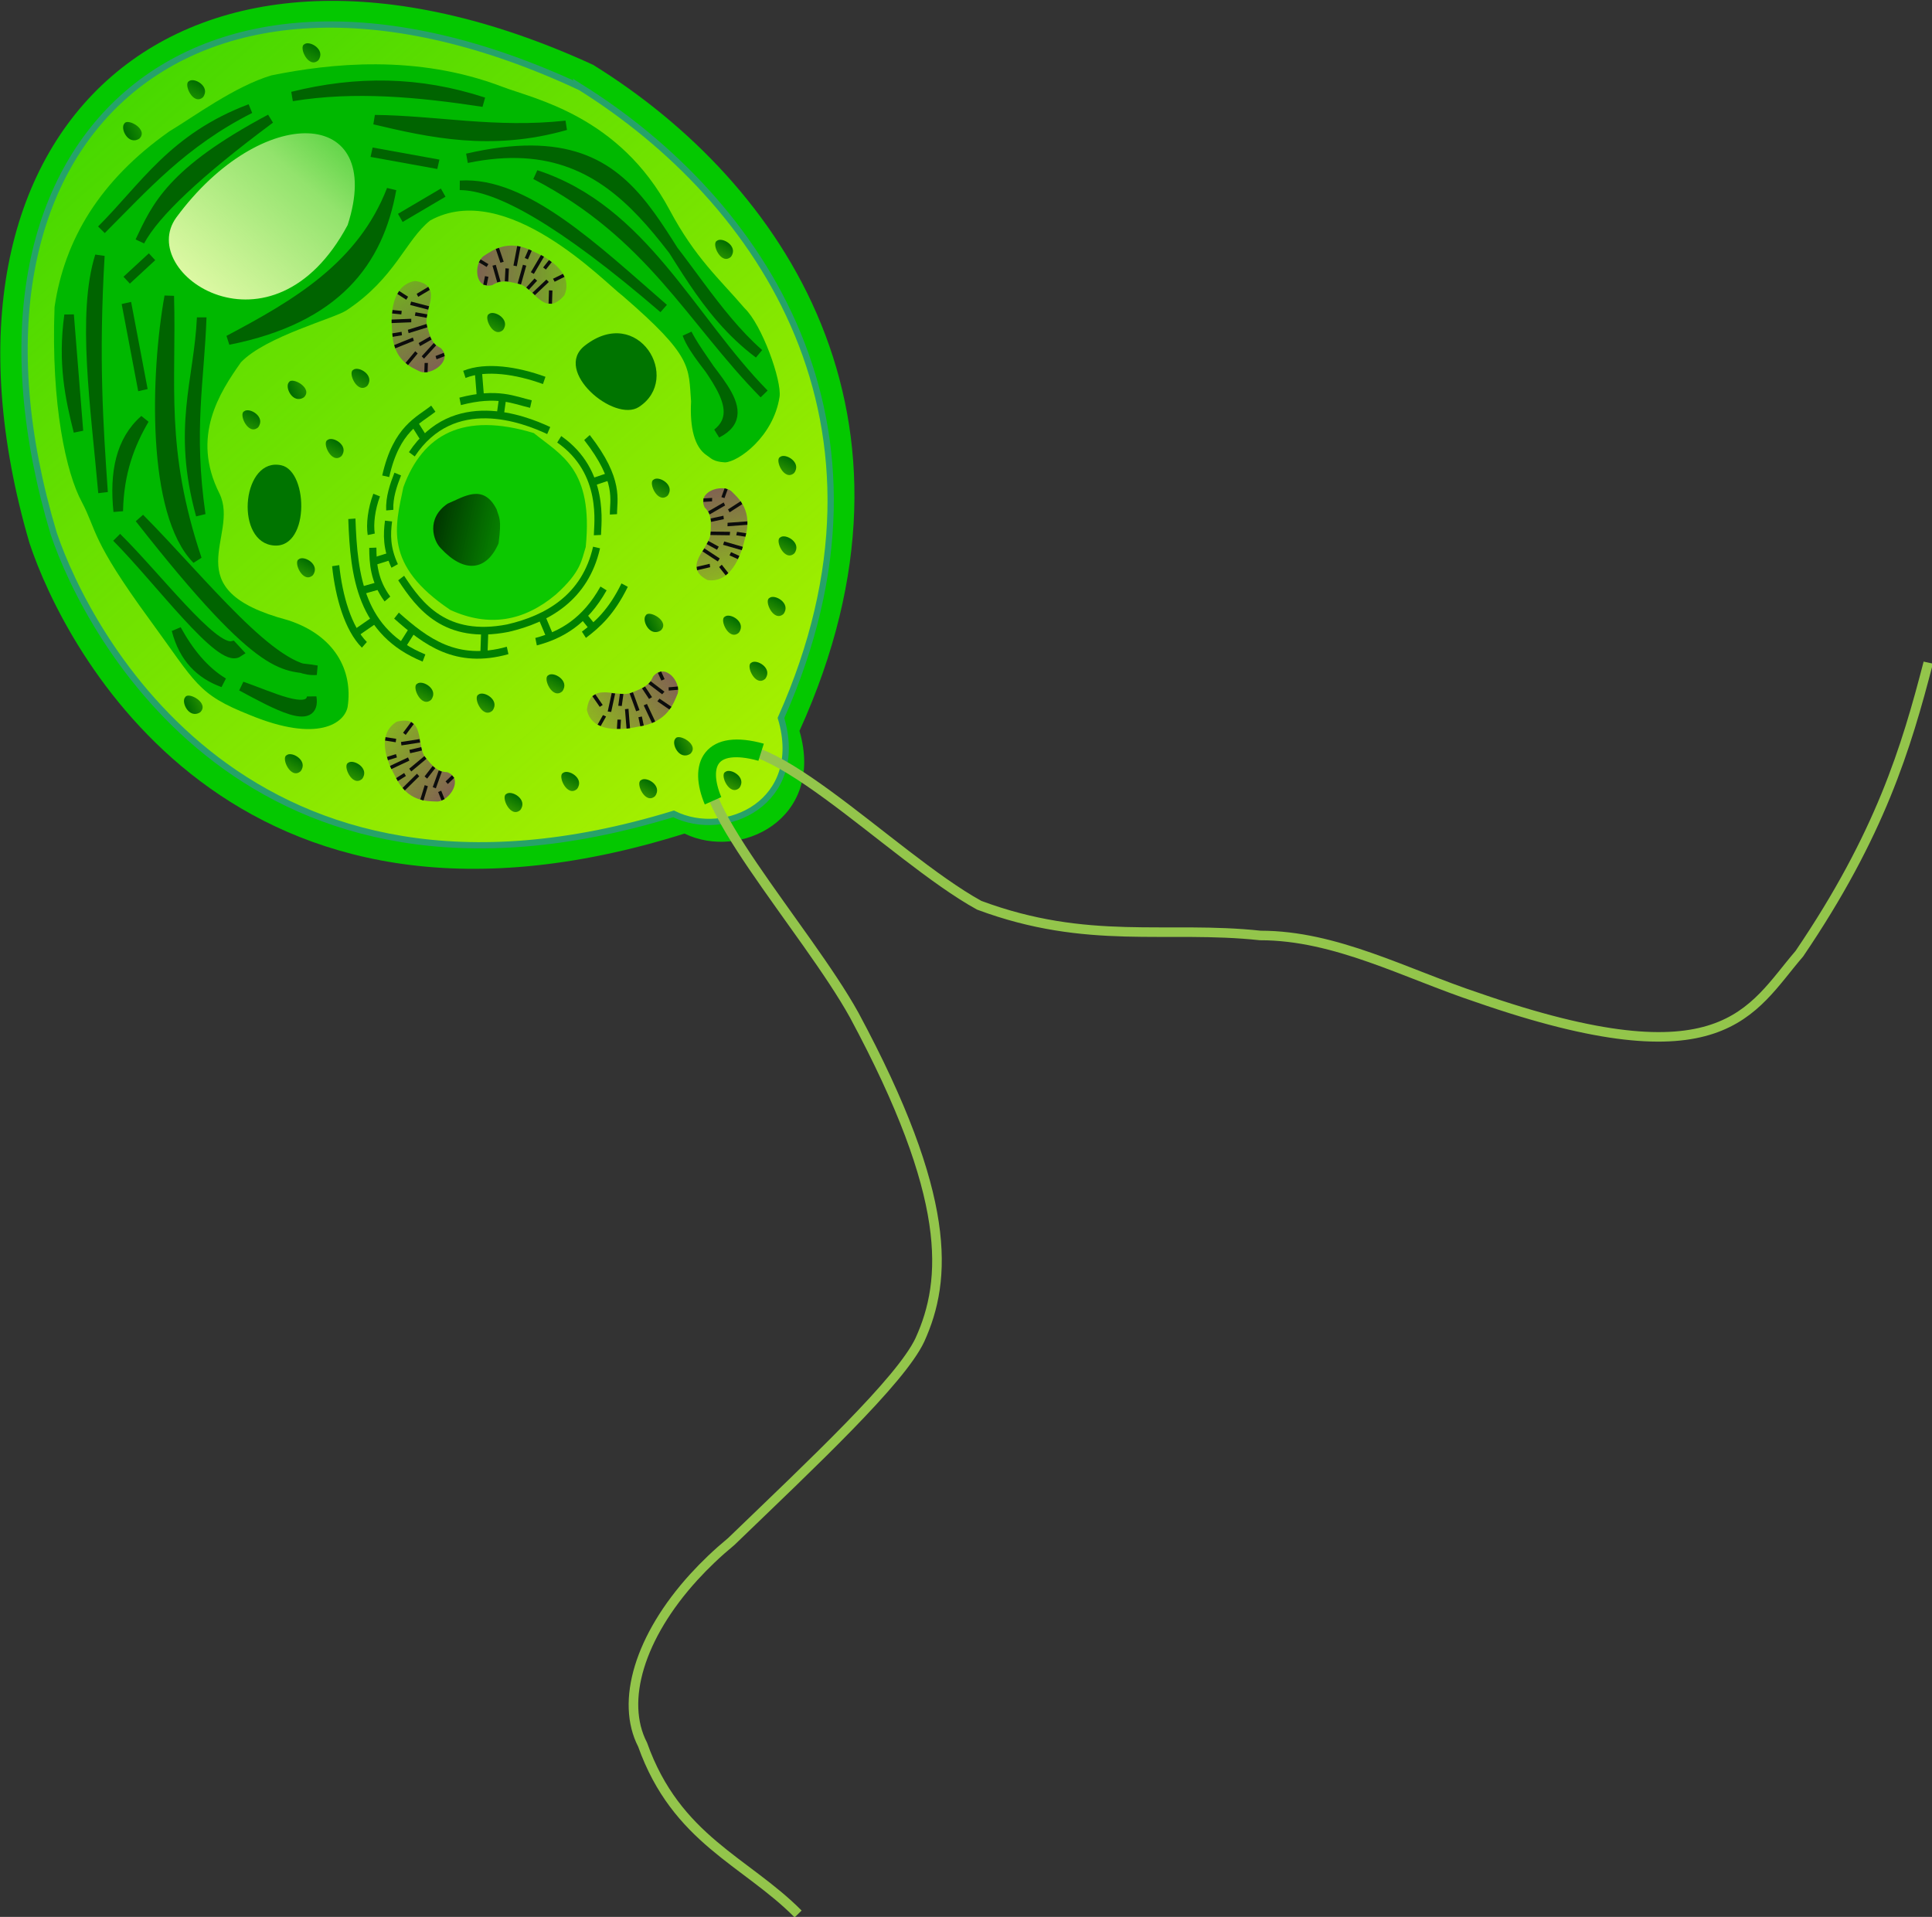 <?xml version="1.0" encoding="UTF-8" standalone="no"?>
<!-- Created with Inkscape (http://www.inkscape.org/) -->

<svg
   width="176.386mm"
   height="175.034mm"
   viewBox="0 0 176.386 175.034"
   version="1.1"
   id="svg19912"
   xml:space="preserve"
   inkscape:version="1.3.2 (091e20e, 2023-11-25, custom)"
   sodipodi:docname="Chlamygreen.svg"
   xmlns:inkscape="http://www.inkscape.org/namespaces/inkscape"
   xmlns:sodipodi="http://sodipodi.sourceforge.net/DTD/sodipodi-0.dtd"
   xmlns:xlink="http://www.w3.org/1999/xlink"
   xmlns="http://www.w3.org/2000/svg"
   xmlns:svg="http://www.w3.org/2000/svg"><rect x="0" y="0" width="176.386" height="175.034" fill="#333333" stroke="none"/><sodipodi:namedview
     id="namedview19914"
     pagecolor="#ffffff"
     bordercolor="#000000"
     borderopacity="0.25"
     inkscape:showpageshadow="2"
     inkscape:pageopacity="0.0"
     inkscape:pagecheckerboard="0"
     inkscape:deskcolor="#d1d1d1"
     inkscape:document-units="mm"
     showgrid="false"
     inkscape:zoom="1.4142136"
     inkscape:cx="127.98632"
     inkscape:cy="309.35921"
     inkscape:window-width="2560"
     inkscape:window-height="1361"
     inkscape:window-x="-9"
     inkscape:window-y="-9"
     inkscape:window-maximized="1"
     inkscape:current-layer="g1" /><defs
     id="defs19909"><linearGradient
       inkscape:collect="always"
       id="linearGradient31745"><stop
         style="stop-color:#e8fcac;stop-opacity:1;"
         offset="0"
         id="stop31741" /><stop
         style="stop-color:#e8fcac;stop-opacity:0.631;"
         offset="0.508"
         id="stop31749" /><stop
         style="stop-color:#e8fcac;stop-opacity:0;"
         offset="1"
         id="stop31743" /></linearGradient><linearGradient
       inkscape:collect="always"
       id="linearGradient29772"><stop
         style="stop-color:#a8f000;stop-opacity:1;"
         offset="0"
         id="stop29768" /><stop
         style="stop-color:#a8f000;stop-opacity:0;"
         offset="1"
         id="stop29770" /></linearGradient><linearGradient
       inkscape:collect="always"
       xlink:href="#linearGradient809"
       id="linearGradient811"
       x1="78.39"
       y1="83.629"
       x2="71.468"
       y2="79.326"
       gradientUnits="userSpaceOnUse"
       gradientTransform="matrix(-0.289,-1.148,1.203,-0.303,50.694,330.46)" /><linearGradient
       inkscape:collect="always"
       id="linearGradient809"><stop
         style="stop-color:#003000;stop-opacity:1;"
         offset="0"
         id="stop805" /><stop
         style="stop-color:#003000;stop-opacity:0;"
         offset="1"
         id="stop807" /></linearGradient><linearGradient
       inkscape:collect="always"
       xlink:href="#linearGradient3875"
       id="linearGradient3877"
       x1="81.958"
       y1="171.534"
       x2="76.898"
       y2="163.465"
       gradientUnits="userSpaceOnUse" /><linearGradient
       inkscape:collect="always"
       id="linearGradient3875"><stop
         style="stop-color:#805858;stop-opacity:1;"
         offset="0"
         id="stop3871" /><stop
         style="stop-color:#805858;stop-opacity:0;"
         offset="1"
         id="stop3873" /></linearGradient><linearGradient
       inkscape:collect="always"
       xlink:href="#linearGradient3875"
       id="linearGradient3877-4"
       x1="81.958"
       y1="171.534"
       x2="76.898"
       y2="163.465"
       gradientUnits="userSpaceOnUse" /><linearGradient
       inkscape:collect="always"
       xlink:href="#linearGradient3875"
       id="linearGradient3877-7"
       x1="81.958"
       y1="171.534"
       x2="76.898"
       y2="163.465"
       gradientUnits="userSpaceOnUse" /><linearGradient
       inkscape:collect="always"
       xlink:href="#linearGradient29772"
       id="linearGradient29774"
       x1="96.838"
       y1="196.321"
       x2="95.25"
       y2="296.598"
       gradientUnits="userSpaceOnUse"
       gradientTransform="matrix(-0.005,-1,1,-0.004,-81.146,285.702)" /><linearGradient
       inkscape:collect="always"
       xlink:href="#linearGradient1031"
       id="linearGradient4545"
       gradientUnits="userSpaceOnUse"
       gradientTransform="matrix(-1.02,0.017,-0.014,-0.804,249.244,252.522)"
       x1="101.496"
       y1="57.389"
       x2="102.852"
       y2="60.944" /><linearGradient
       inkscape:collect="always"
       id="linearGradient1031"><stop
         style="stop-color:#006c00;stop-opacity:1;"
         offset="0"
         id="stop1027" /><stop
         style="stop-color:#006c00;stop-opacity:0;"
         offset="1"
         id="stop1029" /></linearGradient><linearGradient
       inkscape:collect="always"
       xlink:href="#linearGradient1031"
       id="linearGradient4545-9"
       gradientUnits="userSpaceOnUse"
       gradientTransform="matrix(-1.02,0.017,-0.014,-0.804,252.273,244.27)"
       x1="101.496"
       y1="57.389"
       x2="102.852"
       y2="60.944" /><linearGradient
       inkscape:collect="always"
       xlink:href="#linearGradient1031"
       id="linearGradient4545-8"
       gradientUnits="userSpaceOnUse"
       gradientTransform="matrix(-1.02,0.017,-0.014,-0.804,222.213,250.316)"
       x1="101.496"
       y1="57.389"
       x2="102.852"
       y2="60.944" /><linearGradient
       inkscape:collect="always"
       xlink:href="#linearGradient1031"
       id="linearGradient4545-5"
       gradientUnits="userSpaceOnUse"
       gradientTransform="matrix(-1.02,0.017,-0.014,-0.804,226.823,256.592)"
       x1="101.496"
       y1="57.389"
       x2="102.852"
       y2="60.944" /><linearGradient
       inkscape:collect="always"
       xlink:href="#linearGradient1031"
       id="linearGradient4545-0"
       gradientUnits="userSpaceOnUse"
       gradientTransform="matrix(-1.02,0.017,0.014,0.804,227.105,152.876)"
       x1="101.496"
       y1="57.389"
       x2="102.852"
       y2="60.944" /><linearGradient
       inkscape:collect="always"
       xlink:href="#linearGradient1031"
       id="linearGradient4545-6"
       gradientUnits="userSpaceOnUse"
       gradientTransform="matrix(-1.02,0.017,-0.014,-0.804,224.899,237.571)"
       x1="101.496"
       y1="57.389"
       x2="102.852"
       y2="60.944" /><linearGradient
       inkscape:collect="always"
       xlink:href="#linearGradient1031"
       id="linearGradient4545-65"
       gradientUnits="userSpaceOnUse"
       gradientTransform="matrix(-1.02,0.017,0.014,0.804,220.162,149.284)"
       x1="101.496"
       y1="57.389"
       x2="102.852"
       y2="60.944" /><linearGradient
       inkscape:collect="always"
       xlink:href="#linearGradient1031"
       id="linearGradient4545-50"
       gradientUnits="userSpaceOnUse"
       gradientTransform="matrix(-1.02,0.017,-0.014,-0.804,232.032,236.925)"
       x1="101.496"
       y1="57.389"
       x2="102.852"
       y2="60.944" /><linearGradient
       inkscape:collect="always"
       xlink:href="#linearGradient1031"
       id="linearGradient4545-59"
       gradientUnits="userSpaceOnUse"
       gradientTransform="matrix(-1.02,0.017,-0.014,-0.804,234.263,228.421)"
       x1="101.496"
       y1="57.389"
       x2="102.852"
       y2="60.944" /><linearGradient
       inkscape:collect="always"
       xlink:href="#linearGradient1031"
       id="linearGradient4545-89"
       gradientUnits="userSpaceOnUse"
       gradientTransform="matrix(-1.02,0.017,-0.014,-0.804,245.746,234.321)"
       x1="101.496"
       y1="57.389"
       x2="102.852"
       y2="60.944" /><linearGradient
       inkscape:collect="always"
       xlink:href="#linearGradient1031"
       id="linearGradient4545-66"
       gradientUnits="userSpaceOnUse"
       gradientTransform="matrix(-1.02,0.017,-0.014,-0.804,272.458,248.44)"
       x1="101.496"
       y1="57.389"
       x2="102.852"
       y2="60.944" /><linearGradient
       inkscape:collect="always"
       xlink:href="#linearGradient1031"
       id="linearGradient4545-2"
       gradientUnits="userSpaceOnUse"
       gradientTransform="matrix(-1.02,0.017,0.014,0.804,271.498,149.242)"
       x1="101.496"
       y1="57.389"
       x2="102.852"
       y2="60.944" /><linearGradient
       inkscape:collect="always"
       xlink:href="#linearGradient1031"
       id="linearGradient4545-56"
       gradientUnits="userSpaceOnUse"
       gradientTransform="matrix(-1.02,0.017,-0.014,-0.804,250.087,240.336)"
       x1="101.496"
       y1="57.389"
       x2="102.852"
       y2="60.944" /><linearGradient
       inkscape:collect="always"
       xlink:href="#linearGradient1031"
       id="linearGradient4545-03"
       gradientUnits="userSpaceOnUse"
       gradientTransform="matrix(-1.02,0.017,0.014,0.804,242.382,129.148)"
       x1="101.496"
       y1="57.389"
       x2="102.852"
       y2="60.944" /><linearGradient
       inkscape:collect="always"
       xlink:href="#linearGradient1031"
       id="linearGradient4545-7"
       gradientUnits="userSpaceOnUse"
       gradientTransform="matrix(-1.02,0.017,-0.014,-0.804,269.395,255.031)"
       x1="101.496"
       y1="57.389"
       x2="102.852"
       y2="60.944" /><linearGradient
       inkscape:collect="always"
       xlink:href="#linearGradient1031"
       id="linearGradient4545-4"
       gradientUnits="userSpaceOnUse"
       gradientTransform="matrix(-1.02,0.017,0.014,0.804,252.689,146.274)"
       x1="101.496"
       y1="57.389"
       x2="102.852"
       y2="60.944" /><linearGradient
       inkscape:collect="always"
       xlink:href="#linearGradient1031"
       id="linearGradient4545-67"
       gradientUnits="userSpaceOnUse"
       gradientTransform="matrix(-1.02,0.017,-0.014,-0.804,254.869,237.772)"
       x1="101.496"
       y1="57.389"
       x2="102.852"
       y2="60.944" /><linearGradient
       inkscape:collect="always"
       xlink:href="#linearGradient1031"
       id="linearGradient4545-43"
       gradientUnits="userSpaceOnUse"
       gradientTransform="matrix(-1.02,0.017,-0.014,-0.804,226.271,234.215)"
       x1="101.496"
       y1="57.389"
       x2="102.852"
       y2="60.944" /><linearGradient
       inkscape:collect="always"
       xlink:href="#linearGradient1031"
       id="linearGradient4545-94"
       gradientUnits="userSpaceOnUse"
       gradientTransform="matrix(-1.02,0.017,-0.014,-0.804,218.226,244.824)"
       x1="101.496"
       y1="57.389"
       x2="102.852"
       y2="60.944" /><linearGradient
       inkscape:collect="always"
       xlink:href="#linearGradient1031"
       id="linearGradient4545-90"
       gradientUnits="userSpaceOnUse"
       gradientTransform="matrix(-1.02,0.017,-0.014,-0.804,221.334,240.751)"
       x1="101.496"
       y1="57.389"
       x2="102.852"
       y2="60.944" /><linearGradient
       inkscape:collect="always"
       xlink:href="#linearGradient1031"
       id="linearGradient4545-96"
       gradientUnits="userSpaceOnUse"
       gradientTransform="matrix(-1.02,0.017,-0.014,-0.804,230.559,259.78)"
       x1="101.496"
       y1="57.389"
       x2="102.852"
       y2="60.944" /><linearGradient
       inkscape:collect="always"
       xlink:href="#linearGradient1031"
       id="linearGradient4545-3"
       gradientUnits="userSpaceOnUse"
       gradientTransform="matrix(-1.02,0.017,-0.014,-0.804,243.198,265.562)"
       x1="101.496"
       y1="57.389"
       x2="102.852"
       y2="60.944" /><linearGradient
       inkscape:collect="always"
       xlink:href="#linearGradient1031"
       id="linearGradient4545-62"
       gradientUnits="userSpaceOnUse"
       gradientTransform="matrix(-1.02,0.017,-0.014,-0.804,234.747,253.256)"
       x1="101.496"
       y1="57.389"
       x2="102.852"
       y2="60.944" /><linearGradient
       inkscape:collect="always"
       xlink:href="#linearGradient1031"
       id="linearGradient4545-25"
       gradientUnits="userSpaceOnUse"
       gradientTransform="matrix(-1.02,0.017,-0.014,-0.804,225.445,250.975)"
       x1="101.496"
       y1="57.389"
       x2="102.852"
       y2="60.944" /><linearGradient
       inkscape:collect="always"
       xlink:href="#linearGradient1031"
       id="linearGradient4545-76"
       gradientUnits="userSpaceOnUse"
       gradientTransform="matrix(-1.02,0.017,-0.014,-0.804,235.073,234.633)"
       x1="101.496"
       y1="57.389"
       x2="102.852"
       y2="60.944" /><linearGradient
       inkscape:collect="always"
       xlink:href="#linearGradient1031"
       id="linearGradient4545-598"
       gradientUnits="userSpaceOnUse"
       gradientTransform="matrix(-1.02,0.017,-0.014,-0.804,230.036,240.796)"
       x1="101.496"
       y1="57.389"
       x2="102.852"
       y2="60.944" /><linearGradient
       inkscape:collect="always"
       xlink:href="#linearGradient1031"
       id="linearGradient4545-896"
       gradientUnits="userSpaceOnUse"
       gradientTransform="matrix(-1.02,0.017,-0.014,-0.804,224.464,253.704)"
       x1="101.496"
       y1="57.389"
       x2="102.852"
       y2="60.944" /><linearGradient
       inkscape:collect="always"
       xlink:href="#linearGradient1031"
       id="linearGradient4545-596"
       gradientUnits="userSpaceOnUse"
       gradientTransform="matrix(-1.02,0.017,-0.014,-0.804,237.165,225.992)"
       x1="101.496"
       y1="57.389"
       x2="102.852"
       y2="60.944" /><linearGradient
       inkscape:collect="always"
       xlink:href="#linearGradient3875"
       id="linearGradient3877-76"
       x1="81.958"
       y1="171.534"
       x2="76.898"
       y2="163.465"
       gradientUnits="userSpaceOnUse" /><linearGradient
       inkscape:collect="always"
       xlink:href="#linearGradient3875"
       id="linearGradient3877-2"
       x1="81.958"
       y1="171.534"
       x2="76.898"
       y2="163.465"
       gradientUnits="userSpaceOnUse" /><linearGradient
       inkscape:collect="always"
       xlink:href="#linearGradient31745"
       id="linearGradient31747"
       x1="40.476"
       y1="105.786"
       x2="25.227"
       y2="93.545"
       gradientUnits="userSpaceOnUse" /><linearGradient
       inkscape:collect="always"
       xlink:href="#linearGradient31745"
       id="linearGradient32376"
       gradientUnits="userSpaceOnUse"
       x1="40.476"
       y1="105.786"
       x2="25.227"
       y2="93.545" /></defs><g
     inkscape:label="Layer 1"
     inkscape:groupmode="layer"
     id="layer1"
     transform="translate(-8.245,-74.31)"><g
       id="g32372"
       transform="matrix(-0.979,-1.095,1.142,-1.02,-38.331,476.109)"><g
         id="g1"><path
           style="fill:#04c800;fill-rule:evenodd;stroke:none;stroke-width:0.405;stroke-dasharray:none"
           d="m 155.338,221.361 c -13.362,3.78 -30.779,1.52 -39.432,-17.299 -5.179,-2.384 -3.541,-7.806 -0.001,-9.192 12.162,-25.801 34.297,-20.192 40.584,-17.573 24.469,11.203 24.573,33.312 -1.151,44.063 z"
           id="path27008-7"
           sodipodi:nodetypes="ccccc" /><path
           style="fill:url(#linearGradient29774);fill-opacity:1;fill-rule:evenodd;stroke:#26a269;stroke-width:0.382;stroke-dasharray:none"
           d="m 154.816,219.911 c -12.723,3.532 -29.307,1.422 -37.544,-16.158 -4.931,-2.227 -3.371,-7.292 -2.9e-4,-8.587 11.583,-24.104 32.658,-18.865 38.644,-16.419 23.298,10.464 23.395,31.118 -1.1,41.164 z"
           id="path27008"
           sodipodi:nodetypes="ccccc" /><path
           style="fill:url(#linearGradient4545-596);fill-opacity:1;stroke:none;stroke-width:0.159;stroke-dasharray:none"
           d="m 136.015,180.29 c -0.003,0.406 -1.161,0.772 -1.324,-0.004 -0.002,-0.786 1.425,-0.355 1.324,0.004 z"
           id="path3401-6-4-9-1-86-38-94"
           sodipodi:nodetypes="ccc" /><path
           style="fill:url(#linearGradient4545-896);fill-opacity:1;stroke:none;stroke-width:0.159;stroke-dasharray:none"
           d="m 123.314,208.003 c -0.003,0.406 -1.161,0.772 -1.324,-0.004 -0.002,-0.786 1.425,-0.355 1.324,0.004 z"
           id="path3401-6-4-9-1-86-38-9"
           sodipodi:nodetypes="ccc" /><path
           style="fill:url(#linearGradient4545-598);fill-opacity:1;stroke:none;stroke-width:0.159;stroke-dasharray:none"
           d="m 128.886,195.095 c -0.003,0.406 -1.161,0.772 -1.324,-0.004 -0.002,-0.786 1.425,-0.355 1.324,0.004 z"
           id="path3401-6-4-9-1-86-38-73"
           sodipodi:nodetypes="ccc" /><path
           style="fill:url(#linearGradient4545-76);fill-opacity:1;stroke:none;stroke-width:0.159;stroke-dasharray:none"
           d="m 133.923,188.932 c -0.003,0.406 -1.161,0.772 -1.324,-0.004 -0.002,-0.786 1.425,-0.355 1.324,0.004 z"
           id="path3401-6-4-9-1-86-38-19"
           sodipodi:nodetypes="ccc" /><path
           style="fill:url(#linearGradient4545-25);fill-opacity:1;stroke:none;stroke-width:0.159;stroke-dasharray:none"
           d="m 124.294,205.274 c -0.003,0.406 -1.161,0.772 -1.324,-0.004 -0.002,-0.786 1.425,-0.355 1.324,0.004 z"
           id="path3401-6-4-9-1-86-38-26"
           sodipodi:nodetypes="ccc" /><path
           style="fill:url(#linearGradient4545-62);fill-opacity:1;stroke:none;stroke-width:0.159;stroke-dasharray:none"
           d="m 133.597,207.555 c -0.003,0.406 -1.161,0.772 -1.324,-0.004 -0.002,-0.786 1.425,-0.355 1.324,0.004 z"
           id="path3401-6-4-9-1-86-38-41"
           sodipodi:nodetypes="ccc" /><path
           style="fill:url(#linearGradient4545-3);fill-opacity:1;stroke:none;stroke-width:0.159;stroke-dasharray:none"
           d="m 142.048,219.861 c -0.004,0.406 -1.161,0.772 -1.324,-0.004 -0.002,-0.786 1.425,-0.355 1.324,0.004 z"
           id="path3401-6-4-9-1-86-38-7"
           sodipodi:nodetypes="ccc" /><path
           style="fill:url(#linearGradient4545-96);fill-opacity:1;stroke:none;stroke-width:0.159;stroke-dasharray:none"
           d="m 129.409,214.079 c -0.003,0.406 -1.161,0.772 -1.324,-0.004 -0.002,-0.786 1.425,-0.355 1.324,0.004 z"
           id="path3401-6-4-9-1-86-38-81"
           sodipodi:nodetypes="ccc" /><g
           id="g3979"
           transform="matrix(0.891,-0.457,0.489,0.952,6.611,135.312)"><g
             id="g1113"
             style="fill:#805858;fill-opacity:1;stroke:none;stroke-width:0.2;stroke-dasharray:none"
             transform="translate(-5.617,-55.936)"><path
               style="fill:url(#linearGradient3877);fill-opacity:1;stroke:none;stroke-width:0.2;stroke-dasharray:none"
               d="m 80.058,165.892 c -1.604,0.3 -1.261,2.427 -1.176,2.914 0.161,1.644 1.3,2.008 1.892,2.249 0.704,0.189 1.933,-0.69 1.125,-1.38 -0.47,-0.208 -0.665,-0.443 -0.971,-1.38 -0.151,-0.836 0.841,-2.213 -0.869,-2.403 z"
               id="path387"
               sodipodi:nodetypes="cccccc" /></g><path
             style="fill:#848484;stroke:#0c0c0c;stroke-width:0.2;stroke-dasharray:none"
             d="m 75.316,110.357 -0.675,0.413"
             id="path389"
             sodipodi:nodetypes="cc" /><path
             style="fill:#848484;stroke:#0c0c0c;stroke-width:0.2;stroke-dasharray:none"
             d="m 73.464,110.639 0.567,0.314"
             id="path391"
             sodipodi:nodetypes="cc" /><path
             style="fill:#848484;stroke:#0c0c0c;stroke-width:0.2;stroke-dasharray:none"
             d="m 75.374,111.471 -1.112,-0.237"
             id="path393"
             sodipodi:nodetypes="cc" /><path
             style="fill:#848484;stroke:#0c0c0c;stroke-width:0.2;stroke-dasharray:none"
             d="m 75.309,111.938 -0.724,-0.101"
             id="path393-09"
             sodipodi:nodetypes="cc" /><path
             style="fill:#848484;stroke:#0c0c0c;stroke-width:0.2;stroke-dasharray:none"
             d="m 73.185,112.293 1.189,-0.077"
             id="path395"
             sodipodi:nodetypes="cc" /><path
             style="fill:#848484;stroke:#0c0c0c;stroke-width:0.2;stroke-dasharray:none"
             d="m 75.347,112.483 -1.111,0.361"
             id="path397"
             sodipodi:nodetypes="cc" /><path
             style="fill:#848484;stroke:#0c0c0c;stroke-width:0.2;stroke-dasharray:none"
             d="m 73.481,113.734 1.099,-0.46"
             id="path399"
             sodipodi:nodetypes="cc" /><path
             style="fill:#848484;stroke:#0c0c0c;stroke-width:0.2;stroke-dasharray:none"
             d="m 75.634,113.181 -0.668,0.392"
             id="path401"
             sodipodi:nodetypes="cc" /><path
             style="fill:#848484;stroke:#0c0c0c;stroke-width:0.2;stroke-dasharray:none"
             d="m 73.295,113.076 0.558,-0.104"
             id="path403"
             sodipodi:nodetypes="cc" /><path
             style="fill:#848484;stroke:#0c0c0c;stroke-width:0.2;stroke-dasharray:none"
             d="m 74.287,114.697 0.537,-0.677"
             id="path405"
             sodipodi:nodetypes="cc" /><path
             style="fill:#848484;stroke:#0c0c0c;stroke-width:0.2;stroke-dasharray:none"
             d="m 75.911,113.527 -0.678,0.774"
             id="path407"
             sodipodi:nodetypes="cc" /><path
             style="fill:#848484;stroke:#0c0c0c;stroke-width:0.2;stroke-dasharray:none"
             d="m 75.463,114.608 0.02,0.527"
             id="path411"
             sodipodi:nodetypes="cc" /><path
             style="fill:#848484;stroke:#0c0c0c;stroke-width:0.2;stroke-dasharray:none"
             d="m 76.518,114.095 -0.484,0.196"
             id="path413"
             sodipodi:nodetypes="cc" /><path
             style="fill:#848484;stroke:#0c0c0c;stroke-width:0.2;stroke-dasharray:none"
             d="m 73.188,111.745 0.562,0.038"
             id="path415" /></g><g
           id="g3979-3"
           transform="matrix(-0.251,-0.971,1.036,-0.266,50.606,312.452)"><g
             id="g1113-80"
             style="fill:#805858;fill-opacity:1;stroke:none;stroke-width:0.2;stroke-dasharray:none"
             transform="translate(-5.617,-55.936)"><path
               style="fill:url(#linearGradient3877-76);fill-opacity:1;stroke:none;stroke-width:0.2;stroke-dasharray:none"
               d="m 80.058,165.892 c -1.604,0.3 -1.261,2.427 -1.176,2.914 0.161,1.644 1.3,2.008 1.892,2.249 0.704,0.189 1.933,-0.69 1.125,-1.38 -0.47,-0.208 -0.665,-0.443 -0.971,-1.38 -0.151,-0.836 0.841,-2.213 -0.869,-2.403 z"
               id="path387-8"
               sodipodi:nodetypes="cccccc" /></g><path
             style="fill:#848484;stroke:#0c0c0c;stroke-width:0.2;stroke-dasharray:none"
             d="m 75.316,110.357 -0.675,0.413"
             id="path389-1"
             sodipodi:nodetypes="cc" /><path
             style="fill:#848484;stroke:#0c0c0c;stroke-width:0.2;stroke-dasharray:none"
             d="m 73.464,110.639 0.567,0.314"
             id="path391-1"
             sodipodi:nodetypes="cc" /><path
             style="fill:#848484;stroke:#0c0c0c;stroke-width:0.2;stroke-dasharray:none"
             d="m 75.374,111.471 -1.112,-0.237"
             id="path393-8"
             sodipodi:nodetypes="cc" /><path
             style="fill:#848484;stroke:#0c0c0c;stroke-width:0.2;stroke-dasharray:none"
             d="m 75.309,111.938 -0.724,-0.101"
             id="path393-09-76"
             sodipodi:nodetypes="cc" /><path
             style="fill:#848484;stroke:#0c0c0c;stroke-width:0.2;stroke-dasharray:none"
             d="m 73.185,112.293 1.189,-0.077"
             id="path395-1"
             sodipodi:nodetypes="cc" /><path
             style="fill:#848484;stroke:#0c0c0c;stroke-width:0.2;stroke-dasharray:none"
             d="m 75.347,112.483 -1.111,0.361"
             id="path397-88"
             sodipodi:nodetypes="cc" /><path
             style="fill:#848484;stroke:#0c0c0c;stroke-width:0.2;stroke-dasharray:none"
             d="m 73.481,113.734 1.099,-0.46"
             id="path399-3"
             sodipodi:nodetypes="cc" /><path
             style="fill:#848484;stroke:#0c0c0c;stroke-width:0.2;stroke-dasharray:none"
             d="m 75.634,113.181 -0.668,0.392"
             id="path401-5"
             sodipodi:nodetypes="cc" /><path
             style="fill:#848484;stroke:#0c0c0c;stroke-width:0.2;stroke-dasharray:none"
             d="m 73.295,113.076 0.558,-0.104"
             id="path403-6"
             sodipodi:nodetypes="cc" /><path
             style="fill:#848484;stroke:#0c0c0c;stroke-width:0.2;stroke-dasharray:none"
             d="m 74.287,114.697 0.537,-0.677"
             id="path405-88"
             sodipodi:nodetypes="cc" /><path
             style="fill:#848484;stroke:#0c0c0c;stroke-width:0.2;stroke-dasharray:none"
             d="m 75.911,113.527 -0.678,0.774"
             id="path407-9"
             sodipodi:nodetypes="cc" /><path
             style="fill:#848484;stroke:#0c0c0c;stroke-width:0.2;stroke-dasharray:none"
             d="m 75.463,114.608 0.02,0.527"
             id="path411-9"
             sodipodi:nodetypes="cc" /><path
             style="fill:#848484;stroke:#0c0c0c;stroke-width:0.2;stroke-dasharray:none"
             d="m 76.518,114.095 -0.484,0.196"
             id="path413-3"
             sodipodi:nodetypes="cc" /><path
             style="fill:#848484;stroke:#0c0c0c;stroke-width:0.2;stroke-dasharray:none"
             d="m 73.188,111.745 0.562,0.038"
             id="path415-7" /></g><g
           id="g29532"
           transform="matrix(0.724,0.552,-0.513,0.673,157.831,-20.326)"><path
             style="fill:#0cc800;fill-opacity:1;stroke:none;stroke-width:0.2;stroke-dasharray:none"
             d="m 126.51,226.395 c 5.186,0.877 6.308,-1.39 7.969,-3.24 1.89,-4.945 0.661,-7.934 -2.77,-9.542 -2.555,-0.726 -5.053,-1.789 -8.529,2.852 -1.426,2.678 -1.246,5.202 0.338,7.594 1.37,1.918 2.131,1.976 2.992,2.337 z"
             id="path1169"
             sodipodi:nodetypes="cccccc" /><path
             style="fill:url(#linearGradient811);fill-opacity:1;stroke:none;stroke-width:0.172;stroke-dasharray:none"
             d="m 127.328,220.185 c -1.806,-0.992 -1.783,-2.608 0.058,-4.16 0.522,-0.484 2.073,-0.944 2.932,0.682 0.339,1.18 1.155,2.626 -0.703,3.477 -0.603,0.144 -0.648,0.334 -2.287,-3.3e-4 z"
             id="path1951"
             sodipodi:nodetypes="ccccc" /><path
             style="fill:none;fill-opacity:1;stroke:#008000;stroke-width:0.514;stroke-dasharray:none"
             d="m 126.403,227.165 c -3.267,-1.017 -4.465,-3.793 -4.818,-6.668 -0.405,-4.513 2.053,-6.219 4.057,-7.416"
             id="path2652"
             sodipodi:nodetypes="ccc" /><path
             style="fill:none;fill-opacity:1;stroke:#008000;stroke-width:0.514;stroke-dasharray:none"
             d="m 126.495,212.667 c 1.25,-0.518 2.173,-0.43 3.047,-0.253"
             id="path2708"
             sodipodi:nodetypes="cc" /><path
             style="fill:none;fill-opacity:1;stroke:#008000;stroke-width:0.514;stroke-dasharray:none"
             d="m 130.264,212.547 c 0.862,0.009 1.655,0.367 2.364,0.719"
             id="path2710"
             sodipodi:nodetypes="cc" /><path
             style="fill:none;fill-opacity:1;stroke:#008000;stroke-width:0.514;stroke-dasharray:none"
             d="m 133.859,214.355 c 3.913,3.217 1.657,8.108 0.69,9.876"
             id="path2712"
             sodipodi:nodetypes="cc" /><path
             style="fill:none;fill-opacity:1;stroke:#008000;stroke-width:0.514;stroke-dasharray:none"
             d="m 123.615,227.495 c -2.09,-1.46 -2.84,-3.2 -3.122,-5.039"
             id="path2714"
             sodipodi:nodetypes="cc" /><path
             style="fill:none;fill-opacity:1;stroke:#008000;stroke-width:0.514;stroke-dasharray:none"
             d="m 123.699,229.016 c -1.711,-1.052 -2.452,-2.084 -3.056,-3.114"
             id="path2716"
             sodipodi:nodetypes="cc" /><path
             style="fill:none;fill-opacity:1;stroke:#008000;stroke-width:0.514;stroke-dasharray:none"
             d="m 120.093,220.387 c -0.625,-3.726 1.135,-5.818 3.064,-7.794"
             id="path2718"
             sodipodi:nodetypes="cc" /><path
             style="fill:none;fill-opacity:1;stroke:#008000;stroke-width:0.514;stroke-dasharray:none"
             d="m 124.327,212.013 c 1.326,-0.897 2.539,-0.888 3.53,-0.831"
             id="path2720"
             sodipodi:nodetypes="cc" /><path
             style="fill:none;fill-opacity:1;stroke:#008000;stroke-width:0.514;stroke-dasharray:none"
             d="m 128.769,211.124 c 0.694,-0.071 1.675,0.112 2.59,0.548"
             id="path2722"
             sodipodi:nodetypes="cc" /><path
             style="fill:none;fill-opacity:1;stroke:#008000;stroke-width:0.514;stroke-dasharray:none"
             d="m 132.559,212.398 c 3.14,0.968 3.523,2.587 4.215,3.679"
             id="path2724"
             sodipodi:nodetypes="cc" /><path
             style="fill:none;fill-opacity:1;stroke:#008000;stroke-width:0.514;stroke-dasharray:none"
             d="m 137.085,218.026 c 0.411,2.713 -0.278,3.862 -0.645,5.044"
             id="path2726"
             sodipodi:nodetypes="cc" /><path
             style="fill:none;fill-opacity:1;stroke:#008000;stroke-width:0.514;stroke-dasharray:none"
             d="m 121.127,226.522 0.707,-0.52"
             id="path2728" /><path
             style="fill:none;fill-opacity:1;stroke:#008000;stroke-width:0.514;stroke-dasharray:none"
             d="m 120.666,223.498 1.422,-0.529"
             id="path2730" /><path
             style="fill:none;fill-opacity:1;stroke:#008000;stroke-width:0.514;stroke-dasharray:none"
             d="m 120.053,218.684 1.626,0.162"
             id="path2732" /><path
             style="fill:none;fill-opacity:1;stroke:#008000;stroke-width:0.514;stroke-dasharray:none"
             d="m 136.034,220.86 0.98,0.21"
             id="path2734" /><path
             style="fill:none;fill-opacity:1;stroke:#008000;stroke-width:0.514;stroke-dasharray:none"
             d="m 134.656,215.382 1.333,-0.764"
             id="path2736" /><path
             style="fill:none;fill-opacity:1;stroke:#008000;stroke-width:0.514;stroke-dasharray:none"
             d="m 127.172,212.383 -0.221,-1.115"
             id="path2742" /><path
             style="fill:none;fill-opacity:1;stroke:#008000;stroke-width:0.514;stroke-dasharray:none"
             d="m 120.137,214.381 c 2.141,-4.4 5.895,-4.676 9.796,-4.577"
             id="path2746"
             sodipodi:nodetypes="cc" /><path
             style="fill:none;fill-opacity:1;stroke:#008000;stroke-width:0.514;stroke-dasharray:none"
             d="m 121.412,210.177 c 1.202,-1.097 3.398,-1.621 5.489,-1.723"
             id="path2748"
             sodipodi:nodetypes="cc" /><path
             style="fill:none;fill-opacity:1;stroke:#008000;stroke-width:0.514;stroke-dasharray:none"
             d="m 122.115,213.675 -1.054,-0.825"
             id="path2750" /><path
             style="fill:none;fill-opacity:1;stroke:#008000;stroke-width:0.514;stroke-dasharray:none"
             d="m 125.277,211.446 -0.221,-1.297"
             id="path2752" /><path
             style="fill:none;fill-opacity:1;stroke:#008000;stroke-width:0.514;stroke-dasharray:none"
             d="m 123.014,211.026 -0.76,-1.424"
             id="path2754" /><path
             style="fill:none;fill-opacity:1;stroke:#008000;stroke-width:0.514;stroke-dasharray:none"
             d="m 133.894,224.946 c -2.497,3.217 -6.011,2.365 -6.667,2.333"
             id="path2712-6"
             sodipodi:nodetypes="cc" /><path
             style="fill:none;fill-opacity:1;stroke:#008000;stroke-width:0.514;stroke-dasharray:none"
             d="m 133.83,226.935 c -3.109,2.226 -4.391,1.611 -5.318,1.575"
             id="path2726-1"
             sodipodi:nodetypes="cc" /><path
             style="fill:none;fill-opacity:1;stroke:#008000;stroke-width:0.514;stroke-dasharray:none"
             d="m 130.816,227.168 0.267,1.212"
             id="path2734-4"
             sodipodi:nodetypes="cc" /><path
             style="fill:none;fill-opacity:1;stroke:#008000;stroke-width:0.514;stroke-dasharray:none"
             d="m 138.865,218.439 c 0.439,1.567 -0.08,3.764 -0.929,5.677"
             id="path2748-4"
             sodipodi:nodetypes="cc" /><path
             style="fill:none;fill-opacity:1;stroke:#008000;stroke-width:0.514;stroke-dasharray:none"
             d="m 137.387,219.487 1.614,-0.038"
             id="path2754-9" /></g><path
           style="fill:none;fill-rule:evenodd;stroke:#93c54b;stroke-width:0.582;stroke-dasharray:none;stroke-opacity:1"
           d="m 72.334,256.949 c -3.021,-4.346 -5.983,-8.966 -8.158,-17.3 -0.61,-4.427 -2.878,-8.505 11.295,-16.049 4.083,-2.25 8.746,-3.829 11.87,-7.188 4.346,-3.764 6.665,-8.073 13.04,-11.293 5.943,-2.006 18.578,-2.255 17.829,-6.019 -0.025,-2.711 -11.822,-2.604 -17.747,-3.903 -12.491,-2.882 -16.114,-6.368 -17.778,-9.989 -1.096,-2.471 -1.271,-9.672 -1.539,-16.398 0.043,-1.074 0.007,-2.104 -0.098,-3.079 -0.515,-4.767 -2.705,-8.209 -5.652,-8.938 -5.798,-2.268 -9.662,-0.044 -14.287,0.185"
           id="path29590"
           sodipodi:nodetypes="cccccccccscc" /><g
           id="g3979-1"
           transform="matrix(0.768,0.645,-0.687,0.819,144.047,57.377)"
           inkscape:transform-center-x="1.4367811"
           inkscape:transform-center-y="-26.594628"><g
             id="g1113-6"
             style="fill:#805858;fill-opacity:1;stroke:none;stroke-width:0.2;stroke-dasharray:none"
             transform="translate(-5.617,-55.936)"><path
               style="fill:url(#linearGradient3877-4);fill-opacity:1;stroke:none;stroke-width:0.2;stroke-dasharray:none"
               d="m 80.058,165.892 c -1.604,0.3 -1.261,2.427 -1.176,2.914 0.161,1.644 1.3,2.008 1.892,2.249 0.704,0.189 1.933,-0.69 1.125,-1.38 -0.47,-0.208 -0.665,-0.443 -0.971,-1.38 -0.151,-0.836 0.841,-2.213 -0.869,-2.403 z"
               id="path387-1"
               sodipodi:nodetypes="cccccc" /></g><path
             style="fill:#848484;stroke:#0c0c0c;stroke-width:0.2;stroke-dasharray:none"
             d="m 75.316,110.357 -0.675,0.413"
             id="path389-9"
             sodipodi:nodetypes="cc" /><path
             style="fill:#848484;stroke:#0c0c0c;stroke-width:0.2;stroke-dasharray:none"
             d="m 73.464,110.639 0.567,0.314"
             id="path391-3"
             sodipodi:nodetypes="cc" /><path
             style="fill:#848484;stroke:#0c0c0c;stroke-width:0.2;stroke-dasharray:none"
             d="m 75.374,111.471 -1.112,-0.237"
             id="path393-4"
             sodipodi:nodetypes="cc" /><path
             style="fill:#848484;stroke:#0c0c0c;stroke-width:0.2;stroke-dasharray:none"
             d="m 75.309,111.938 -0.724,-0.101"
             id="path393-09-7"
             sodipodi:nodetypes="cc" /><path
             style="fill:#848484;stroke:#0c0c0c;stroke-width:0.2;stroke-dasharray:none"
             d="m 73.185,112.293 1.189,-0.077"
             id="path395-9"
             sodipodi:nodetypes="cc" /><path
             style="fill:#848484;stroke:#0c0c0c;stroke-width:0.2;stroke-dasharray:none"
             d="m 75.347,112.483 -1.111,0.361"
             id="path397-8"
             sodipodi:nodetypes="cc" /><path
             style="fill:#848484;stroke:#0c0c0c;stroke-width:0.2;stroke-dasharray:none"
             d="m 73.481,113.734 1.099,-0.46"
             id="path399-0"
             sodipodi:nodetypes="cc" /><path
             style="fill:#848484;stroke:#0c0c0c;stroke-width:0.2;stroke-dasharray:none"
             d="m 75.634,113.181 -0.668,0.392"
             id="path401-7"
             sodipodi:nodetypes="cc" /><path
             style="fill:#848484;stroke:#0c0c0c;stroke-width:0.2;stroke-dasharray:none"
             d="m 73.295,113.076 0.558,-0.104"
             id="path403-5"
             sodipodi:nodetypes="cc" /><path
             style="fill:#848484;stroke:#0c0c0c;stroke-width:0.2;stroke-dasharray:none"
             d="m 74.287,114.697 0.537,-0.677"
             id="path405-8"
             sodipodi:nodetypes="cc" /><path
             style="fill:#848484;stroke:#0c0c0c;stroke-width:0.2;stroke-dasharray:none"
             d="m 75.911,113.527 -0.678,0.774"
             id="path407-4"
             sodipodi:nodetypes="cc" /><path
             style="fill:#848484;stroke:#0c0c0c;stroke-width:0.2;stroke-dasharray:none"
             d="m 75.463,114.608 0.02,0.527"
             id="path411-2"
             sodipodi:nodetypes="cc" /><path
             style="fill:#848484;stroke:#0c0c0c;stroke-width:0.2;stroke-dasharray:none"
             d="m 76.518,114.095 -0.484,0.196"
             id="path413-5"
             sodipodi:nodetypes="cc" /><path
             style="fill:#848484;stroke:#0c0c0c;stroke-width:0.2;stroke-dasharray:none"
             d="m 73.188,111.745 0.562,0.038"
             id="path415-0" /></g><g
           id="g3979-6"
           transform="matrix(-0.362,0.934,-0.998,-0.387,269.697,159.536)"
           inkscape:transform-center-x="1.2588499"
           inkscape:transform-center-y="-15.334311"><g
             id="g1113-8"
             style="fill:#805858;fill-opacity:1;stroke:none;stroke-width:0.2;stroke-dasharray:none"
             transform="translate(-5.617,-55.936)"><path
               style="fill:url(#linearGradient3877-7);fill-opacity:1;stroke:none;stroke-width:0.2;stroke-dasharray:none"
               d="m 80.058,165.892 c -1.604,0.3 -1.261,2.427 -1.176,2.914 0.161,1.644 1.3,2.008 1.892,2.249 0.704,0.189 1.933,-0.69 1.125,-1.38 -0.47,-0.208 -0.665,-0.443 -0.971,-1.38 -0.151,-0.836 0.841,-2.213 -0.869,-2.403 z"
               id="path387-2"
               sodipodi:nodetypes="cccccc" /></g><path
             style="fill:#848484;stroke:#0c0c0c;stroke-width:0.2;stroke-dasharray:none"
             d="m 75.316,110.357 -0.675,0.413"
             id="path389-3"
             sodipodi:nodetypes="cc" /><path
             style="fill:#848484;stroke:#0c0c0c;stroke-width:0.2;stroke-dasharray:none"
             d="m 73.464,110.639 0.567,0.314"
             id="path391-9"
             sodipodi:nodetypes="cc" /><path
             style="fill:#848484;stroke:#0c0c0c;stroke-width:0.2;stroke-dasharray:none"
             d="m 75.374,111.471 -1.112,-0.237"
             id="path393-0"
             sodipodi:nodetypes="cc" /><path
             style="fill:#848484;stroke:#0c0c0c;stroke-width:0.2;stroke-dasharray:none"
             d="m 75.309,111.938 -0.724,-0.101"
             id="path393-09-3"
             sodipodi:nodetypes="cc" /><path
             style="fill:#848484;stroke:#0c0c0c;stroke-width:0.2;stroke-dasharray:none"
             d="m 73.185,112.293 1.189,-0.077"
             id="path395-8"
             sodipodi:nodetypes="cc" /><path
             style="fill:#848484;stroke:#0c0c0c;stroke-width:0.2;stroke-dasharray:none"
             d="m 75.347,112.483 -1.111,0.361"
             id="path397-3"
             sodipodi:nodetypes="cc" /><path
             style="fill:#848484;stroke:#0c0c0c;stroke-width:0.2;stroke-dasharray:none"
             d="m 73.481,113.734 1.099,-0.46"
             id="path399-1"
             sodipodi:nodetypes="cc" /><path
             style="fill:#848484;stroke:#0c0c0c;stroke-width:0.2;stroke-dasharray:none"
             d="m 75.634,113.181 -0.668,0.392"
             id="path401-0"
             sodipodi:nodetypes="cc" /><path
             style="fill:#848484;stroke:#0c0c0c;stroke-width:0.2;stroke-dasharray:none"
             d="m 73.295,113.076 0.558,-0.104"
             id="path403-0"
             sodipodi:nodetypes="cc" /><path
             style="fill:#848484;stroke:#0c0c0c;stroke-width:0.2;stroke-dasharray:none"
             d="m 74.287,114.697 0.537,-0.677"
             id="path405-80"
             sodipodi:nodetypes="cc" /><path
             style="fill:#848484;stroke:#0c0c0c;stroke-width:0.2;stroke-dasharray:none"
             d="m 75.911,113.527 -0.678,0.774"
             id="path407-47"
             sodipodi:nodetypes="cc" /><path
             style="fill:#848484;stroke:#0c0c0c;stroke-width:0.2;stroke-dasharray:none"
             d="m 75.463,114.608 0.02,0.527"
             id="path411-6"
             sodipodi:nodetypes="cc" /><path
             style="fill:#848484;stroke:#0c0c0c;stroke-width:0.2;stroke-dasharray:none"
             d="m 76.518,114.095 -0.484,0.196"
             id="path413-1"
             sodipodi:nodetypes="cc" /><path
             style="fill:#848484;stroke:#0c0c0c;stroke-width:0.2;stroke-dasharray:none"
             d="m 73.188,111.745 0.562,0.038"
             id="path415-6" /></g><path
           style="fill:#007400;stroke:none;stroke-width:0.086;stroke-dasharray:none"
           d="m 146.419,187.943 c 1.828,-1.306 5.232,2.267 3.259,3.642 -1.437,1.002 -5.252,-2.219 -3.259,-3.642 z"
           id="path2317"
           sodipodi:nodetypes="sss" /><path
           style="fill:#007400;stroke:none;stroke-width:0.086;stroke-dasharray:none"
           d="m 142.656,209.836 c -0.28,4.021 -5.572,3.031 -5.083,-0.037 0.276,-1.731 5.253,-2.406 5.083,0.037 z"
           id="path2317-6"
           sodipodi:nodetypes="sss" /><path
           style="fill:#00b800;fill-rule:evenodd;stroke:none;stroke-width:0.535;stroke-dasharray:none"
           d="m 169.794,199.879 c 0.605,-5.025 -0.678,-8.963 -3.389,-12.079 -4.394,-4.061 -8.204,-6.097 -10.181,-6.542 -1.955,-0.467 -2.067,-1.076 -8.232,-1.657 -4.951,-0.466 -5.433,-0.85 -8.599,0.665 -4.124,1.911 -4.289,3.891 -3.66,4.671 1.468,1.697 3.86,2.264 6.5,0.781 6.19,-3.903 5.844,1.208 8.685,1.994 3.847,0.988 4.689,4.046 5.204,6.172 0.18,2.13 -1.849,5.923 -1.962,6.764 -0.521,3.448 0.815,5.413 0.703,7.288 -1.217,5.041 -10.082,5.289 -11.45,5.555 -5.75,0.716 -6.018,0.11 -7.746,-1.155 -1.173,-1.117 -2.27,-1.666 -3.147,-1.444 -0.33,0.084 -0.553,0.029 -1.081,0.533 -0.532,0.614 -0.809,3.18 0.779,5.026 0.651,0.752 4.068,2.083 5.552,1.972 2.418,0.051 4.343,-0.204 7.667,0.572 6.456,1.508 10.765,-1.614 12.63,-2.536 5.079,-2.511 8.222,-6.736 10.098,-9.817 1.009,-2.058 1.301,-5.125 1.629,-6.763 z"
           id="path30645"
           sodipodi:nodetypes="cccscccccccccscccsscc" /><g
           id="g3979-7"
           transform="matrix(-0.694,-0.723,0.771,-0.74,108.538,301.074)"
           style="fill:url(#linearGradient31747);fill-opacity:1"><path
             style="fill:url(#linearGradient32376);fill-opacity:1;fill-rule:evenodd;stroke:none;stroke-width:0.562;stroke-dasharray:none"
             d="m 35.599,96.285 c 8.804,3.498 3.67,11.765 0.128,9.77 -7.3,-4.187 -7.475,-11.29 -0.128,-9.77 z"
             id="path30872"
             sodipodi:nodetypes="ccc" /></g><path
           style="fill:url(#linearGradient4545);fill-opacity:1;stroke:none;stroke-width:0.159;stroke-dasharray:none"
           d="m 148.093,206.821 c -0.004,0.406 -1.161,0.772 -1.324,-0.004 -0.002,-0.786 1.425,-0.355 1.324,0.004 z"
           id="path3401-6-4-9-1-86-38"
           sodipodi:nodetypes="ccc" /><path
           style="fill:url(#linearGradient4545-9);fill-opacity:1;stroke:none;stroke-width:0.159;stroke-dasharray:none"
           d="m 151.123,198.569 c -0.003,0.406 -1.161,0.772 -1.324,-0.004 -0.002,-0.786 1.425,-0.355 1.324,0.004 z"
           id="path3401-6-4-9-1-86-38-4"
           sodipodi:nodetypes="ccc" /><path
           style="fill:url(#linearGradient4545-8);fill-opacity:1;stroke:none;stroke-width:0.159;stroke-dasharray:none"
           d="m 121.063,204.615 c -0.003,0.406 -1.161,0.772 -1.324,-0.004 -0.002,-0.786 1.425,-0.355 1.324,0.004 z"
           id="path3401-6-4-9-1-86-38-1"
           sodipodi:nodetypes="ccc" /><path
           style="fill:url(#linearGradient4545-5);fill-opacity:1;stroke:none;stroke-width:0.159;stroke-dasharray:none"
           d="m 125.673,210.891 c -0.003,0.406 -1.161,0.772 -1.324,-0.004 -0.002,-0.786 1.425,-0.355 1.324,0.004 z"
           id="path3401-6-4-9-1-86-38-8"
           sodipodi:nodetypes="ccc" /><path
           style="fill:url(#linearGradient4545-0);fill-opacity:1;stroke:none;stroke-width:0.159;stroke-dasharray:none"
           d="m 127.629,201.842 c -0.018,-0.406 -1.188,-0.733 -1.323,0.047 0.026,0.786 1.437,0.309 1.323,-0.047 z"
           id="path3401-6-4-9-1-86-38-6"
           sodipodi:nodetypes="ccc" /><path
           style="fill:url(#linearGradient4545-6);fill-opacity:1;stroke:none;stroke-width:0.159;stroke-dasharray:none"
           d="m 123.748,191.87 c -0.003,0.406 -1.161,0.772 -1.324,-0.004 -0.002,-0.786 1.425,-0.355 1.324,0.004 z"
           id="path3401-6-4-9-1-86-38-13"
           sodipodi:nodetypes="ccc" /><path
           style="fill:url(#linearGradient4545-65);fill-opacity:1;stroke:none;stroke-width:0.159;stroke-dasharray:none"
           d="m 120.686,198.251 c -0.018,-0.406 -1.188,-0.733 -1.323,0.047 0.026,0.786 1.437,0.309 1.323,-0.047 z"
           id="path3401-6-4-9-1-86-38-63"
           sodipodi:nodetypes="ccc" /><path
           style="fill:url(#linearGradient4545-50);fill-opacity:1;stroke:none;stroke-width:0.159;stroke-dasharray:none"
           d="m 130.882,191.224 c -0.003,0.406 -1.161,0.772 -1.324,-0.004 -0.002,-0.786 1.425,-0.355 1.324,0.004 z"
           id="path3401-6-4-9-1-86-38-3"
           sodipodi:nodetypes="ccc" /><path
           style="fill:url(#linearGradient4545-59);fill-opacity:1;stroke:none;stroke-width:0.159;stroke-dasharray:none"
           d="m 133.113,182.72 c -0.004,0.406 -1.161,0.772 -1.324,-0.004 -0.002,-0.786 1.425,-0.355 1.324,0.004 z"
           id="path3401-6-4-9-1-86-38-40"
           sodipodi:nodetypes="ccc" /><path
           style="fill:url(#linearGradient4545-89);fill-opacity:1;stroke:none;stroke-width:0.159;stroke-dasharray:none"
           d="m 144.596,188.619 c -0.003,0.406 -1.161,0.772 -1.324,-0.004 -0.002,-0.786 1.425,-0.355 1.324,0.004 z"
           id="path3401-6-4-9-1-86-38-2"
           sodipodi:nodetypes="ccc" /><path
           style="fill:url(#linearGradient4545-66);fill-opacity:1;stroke:none;stroke-width:0.159;stroke-dasharray:none"
           d="m 171.308,202.739 c -0.003,0.406 -1.161,0.772 -1.324,-0.004 -0.002,-0.786 1.425,-0.355 1.324,0.004 z"
           id="path3401-6-4-9-1-86-38-44"
           sodipodi:nodetypes="ccc" /><path
           style="fill:url(#linearGradient4545-2);fill-opacity:1;stroke:none;stroke-width:0.159;stroke-dasharray:none"
           d="m 172.022,198.209 c -0.018,-0.406 -1.188,-0.734 -1.323,0.047 0.026,0.786 1.437,0.309 1.323,-0.047 z"
           id="path3401-6-4-9-1-86-38-89"
           sodipodi:nodetypes="ccc" /><path
           style="fill:url(#linearGradient4545-56);fill-opacity:1;stroke:none;stroke-width:0.159;stroke-dasharray:none"
           d="m 148.936,194.635 c -0.003,0.406 -1.161,0.772 -1.324,-0.004 -0.002,-0.786 1.425,-0.355 1.324,0.004 z"
           id="path3401-6-4-9-1-86-38-80"
           sodipodi:nodetypes="ccc" /><path
           style="fill:url(#linearGradient4545-03);fill-opacity:1;stroke:none;stroke-width:0.159;stroke-dasharray:none"
           d="m 142.906,178.115 c -0.018,-0.406 -1.188,-0.734 -1.323,0.047 0.026,0.786 1.437,0.309 1.323,-0.047 z"
           id="path3401-6-4-9-1-86-38-32"
           sodipodi:nodetypes="ccc" /><path
           style="fill:url(#linearGradient4545-7);fill-opacity:1;stroke:none;stroke-width:0.159;stroke-dasharray:none"
           d="m 168.245,209.33 c -0.003,0.406 -1.161,0.772 -1.324,-0.004 -0.002,-0.786 1.425,-0.355 1.324,0.004 z"
           id="path3401-6-4-9-1-86-38-66"
           sodipodi:nodetypes="ccc" /><path
           style="fill:url(#linearGradient4545-4);fill-opacity:1;stroke:none;stroke-width:0.159;stroke-dasharray:none"
           d="m 153.214,195.241 c -0.018,-0.406 -1.188,-0.734 -1.323,0.047 0.026,0.786 1.437,0.309 1.323,-0.047 z"
           id="path3401-6-4-9-1-86-38-5"
           sodipodi:nodetypes="ccc" /><path
           style="fill:url(#linearGradient4545-67);fill-opacity:1;stroke:none;stroke-width:0.159;stroke-dasharray:none"
           d="m 153.719,192.071 c -0.003,0.406 -1.161,0.772 -1.324,-0.004 -0.002,-0.786 1.425,-0.355 1.324,0.004 z"
           id="path3401-6-4-9-1-86-38-21"
           sodipodi:nodetypes="ccc" /><path
           style="fill:url(#linearGradient4545-43);fill-opacity:1;stroke:none;stroke-width:0.159;stroke-dasharray:none"
           d="m 125.121,188.514 c -0.004,0.406 -1.161,0.772 -1.324,-0.004 -0.002,-0.786 1.425,-0.355 1.324,0.004 z"
           id="path3401-6-4-9-1-86-38-43"
           sodipodi:nodetypes="ccc" /><path
           style="fill:url(#linearGradient4545-94);fill-opacity:1;stroke:none;stroke-width:0.159;stroke-dasharray:none"
           d="m 117.075,199.123 c -0.004,0.406 -1.161,0.772 -1.324,-0.004 -0.002,-0.786 1.425,-0.355 1.324,0.004 z"
           id="path3401-6-4-9-1-86-38-0"
           sodipodi:nodetypes="ccc" /><path
           style="fill:url(#linearGradient4545-90);fill-opacity:1;stroke:none;stroke-width:0.159;stroke-dasharray:none"
           d="m 120.184,195.049 c -0.003,0.406 -1.161,0.772 -1.324,-0.004 -0.002,-0.786 1.425,-0.355 1.324,0.004 z"
           id="path3401-6-4-9-1-86-38-15"
           sodipodi:nodetypes="ccc" /><g
           id="g3979-35"
           transform="matrix(-0.703,0.713,-0.762,-0.751,288.8,234.362)"><g
             id="g1113-1"
             style="fill:#805858;fill-opacity:1;stroke:none;stroke-width:0.2;stroke-dasharray:none"
             transform="translate(-5.617,-55.936)"><path
               style="fill:url(#linearGradient3877-2);fill-opacity:1;stroke:none;stroke-width:0.2;stroke-dasharray:none"
               d="m 80.058,165.892 c -1.604,0.3 -1.261,2.427 -1.176,2.914 0.161,1.644 1.3,2.008 1.892,2.249 0.704,0.189 1.933,-0.69 1.125,-1.38 -0.47,-0.208 -0.665,-0.443 -0.971,-1.38 -0.151,-0.836 0.841,-2.213 -0.869,-2.403 z"
               id="path387-5"
               sodipodi:nodetypes="cccccc" /></g><path
             style="fill:#848484;stroke:#0c0c0c;stroke-width:0.2;stroke-dasharray:none"
             d="m 75.316,110.357 -0.675,0.413"
             id="path389-4"
             sodipodi:nodetypes="cc" /><path
             style="fill:#848484;stroke:#0c0c0c;stroke-width:0.2;stroke-dasharray:none"
             d="m 73.464,110.639 0.567,0.314"
             id="path391-2"
             sodipodi:nodetypes="cc" /><path
             style="fill:#848484;stroke:#0c0c0c;stroke-width:0.2;stroke-dasharray:none"
             d="m 75.374,111.471 -1.112,-0.237"
             id="path393-2"
             sodipodi:nodetypes="cc" /><path
             style="fill:#848484;stroke:#0c0c0c;stroke-width:0.2;stroke-dasharray:none"
             d="m 75.309,111.938 -0.724,-0.101"
             id="path393-09-9"
             sodipodi:nodetypes="cc" /><path
             style="fill:#848484;stroke:#0c0c0c;stroke-width:0.2;stroke-dasharray:none"
             d="m 73.185,112.293 1.189,-0.077"
             id="path395-15"
             sodipodi:nodetypes="cc" /><path
             style="fill:#848484;stroke:#0c0c0c;stroke-width:0.2;stroke-dasharray:none"
             d="m 75.347,112.483 -1.111,0.361"
             id="path397-880"
             sodipodi:nodetypes="cc" /><path
             style="fill:#848484;stroke:#0c0c0c;stroke-width:0.2;stroke-dasharray:none"
             d="m 73.481,113.734 1.099,-0.46"
             id="path399-4"
             sodipodi:nodetypes="cc" /><path
             style="fill:#848484;stroke:#0c0c0c;stroke-width:0.2;stroke-dasharray:none"
             d="m 75.634,113.181 -0.668,0.392"
             id="path401-08"
             sodipodi:nodetypes="cc" /><path
             style="fill:#848484;stroke:#0c0c0c;stroke-width:0.2;stroke-dasharray:none"
             d="m 73.295,113.076 0.558,-0.104"
             id="path403-55"
             sodipodi:nodetypes="cc" /><path
             style="fill:#848484;stroke:#0c0c0c;stroke-width:0.2;stroke-dasharray:none"
             d="m 74.287,114.697 0.537,-0.677"
             id="path405-9"
             sodipodi:nodetypes="cc" /><path
             style="fill:#848484;stroke:#0c0c0c;stroke-width:0.2;stroke-dasharray:none"
             d="m 75.911,113.527 -0.678,0.774"
             id="path407-5"
             sodipodi:nodetypes="cc" /><path
             style="fill:#848484;stroke:#0c0c0c;stroke-width:0.2;stroke-dasharray:none"
             d="m 75.463,114.608 0.02,0.527"
             id="path411-7"
             sodipodi:nodetypes="cc" /><path
             style="fill:#848484;stroke:#0c0c0c;stroke-width:0.2;stroke-dasharray:none"
             d="m 76.518,114.095 -0.484,0.196"
             id="path413-7"
             sodipodi:nodetypes="cc" /><path
             style="fill:#848484;stroke:#0c0c0c;stroke-width:0.2;stroke-dasharray:none"
             d="m 73.188,111.745 0.562,0.038"
             id="path415-3" /></g><path
           style="fill:#006400;fill-rule:evenodd;stroke:#006400;stroke-width:0.582;stroke-dasharray:none"
           d="m 157.898,207.446 c -2.813,-3.447 -3.71,-7.568 -0.234,-13.227 -1.138,4.429 -2.088,8.855 0.234,13.227 z"
           id="path31805"
           sodipodi:nodetypes="ccc" /><path
           style="fill:#006400;fill-rule:evenodd;stroke:#006400;stroke-width:0.582;stroke-dasharray:none"
           d="m 166.324,206.732 c -1.915,3.483 -4.518,6.238 -8.18,8.273 3.122,-2.471 6.059,-5.077 8.18,-8.273 z m -4.489,2.739 c -2.554,2.689 -5.635,4.85 -8.18,8.273 2.098,-4.159 5.292,-6.341 8.18,-8.273 z"
           id="path31969"
           sodipodi:nodetypes="cccccc" /><path
           style="fill:#006400;fill-rule:evenodd;stroke:#006400;stroke-width:0.582;stroke-dasharray:none"
           d="m 156.22,212.042 c -6.032,10.509 -12.511,3.549 -21.145,5.209 7.263,-0.844 15.809,3.639 21.145,-5.209 z"
           id="path32159"
           sodipodi:nodetypes="ccc" /><path
           style="fill:#006400;fill-rule:evenodd;stroke:#006400;stroke-width:0.582;stroke-dasharray:none"
           d="m 152.614,214.44 c -7.522,2.745 -13.163,1.149 -19.622,1.442 6.571,-0.294 13.548,1.94 19.622,-1.442 z"
           id="path32161"
           sodipodi:nodetypes="ccc" /><path
           style="fill:#006400;fill-rule:evenodd;stroke:#006400;stroke-width:0.582;stroke-dasharray:none"
           d="m 133.114,212.231 c -0.14,2.446 3.527,2.025 5.847,2.618 -2.055,-0.797 -6.649,0.228 -5.847,-2.618 z"
           id="path32163"
           sodipodi:nodetypes="ccc" /><path
           style="fill:#006400;fill-rule:evenodd;stroke:#006400;stroke-width:0.582;stroke-dasharray:none"
           d="m 141.113,214.814 c 5.658,-0.687 11.66,-1.118 14.147,-4.16 -1.57,1.684 -5.836,3.113 -14.147,4.16 z"
           id="path32165"
           sodipodi:nodetypes="ccc" /><path
           style="fill:#006400;fill-rule:evenodd;stroke:#006400;stroke-width:0.582;stroke-dasharray:none"
           d="m 157.129,210.53 3.324,-2.487 z"
           id="path32167" /><path
           style="fill:#006400;fill-rule:evenodd;stroke:#006400;stroke-width:0.582;stroke-dasharray:none"
           d="m 155.616,209.619 0.603,-2.91 z"
           id="path32169" /><path
           style="fill:#006400;fill-rule:evenodd;stroke:#006400;stroke-width:0.582;stroke-dasharray:none"
           d="m 166.197,204.863 c 1.662,-6.542 0.648,-8.531 -0.282,-10.661 0.688,1.795 0.78,5.354 0.282,10.661 z"
           id="path32171"
           sodipodi:nodetypes="ccc" /><path
           style="fill:#006400;fill-rule:evenodd;stroke:#006400;stroke-width:0.582;stroke-dasharray:none"
           d="m 167.498,204.374 c 1.211,-4.344 0.755,-7.819 0.546,-11.423 0.211,3.625 1.3,6.842 -0.546,11.423 z"
           id="path32173"
           sodipodi:nodetypes="ccc" /><path
           style="fill:#006400;fill-rule:evenodd;stroke:#006400;stroke-width:0.582;stroke-dasharray:none"
           d="m 159.829,193.927 c -2.826,-2.657 -4.077,-5.498 -9.121,-7.897 4.412,2.806 6.285,5.291 9.121,7.897 z"
           id="path32175"
           sodipodi:nodetypes="ccc" /><path
           style="fill:#006400;fill-rule:evenodd;stroke:#006400;stroke-width:0.582;stroke-dasharray:none"
           d="m 162.157,193.327 c -3.035,-3.72 -9.323,-9.426 -13.355,-9.232 6.683,2.758 9.159,5.839 13.355,9.232 z"
           id="path32177"
           sodipodi:nodetypes="ccc" /><path
           style="fill:#006400;fill-rule:evenodd;stroke:#006400;stroke-width:0.582;stroke-dasharray:none"
           d="m 138.714,185.008 c 1.603,-1.165 1.485,-2.631 14.376,-1.824 -5.528,0.277 -12.79,-0.228 -14.376,1.824 z"
           id="path32179"
           sodipodi:nodetypes="ccc" /><path
           style="fill:#006400;fill-rule:evenodd;stroke:#006400;stroke-width:0.582;stroke-dasharray:none"
           d="m 137.662,183.715 c -1.577,-0.98 1.157,-1.889 3.414,-2.675 -1.7,0.901 -4.067,1.813 -3.414,2.675 z"
           id="path32181"
           sodipodi:nodetypes="ccc" /><path
           style="fill:#006400;fill-rule:evenodd;stroke:#006400;stroke-width:0.582;stroke-dasharray:none"
           d="m 142.782,182.229 c 0.185,-1.238 6.623,-0.635 10.37,-0.824 -3.489,0.208 -9.212,-0.232 -9.809,0.815 z"
           id="path32183"
           sodipodi:nodetypes="cccc" /><path
           style="fill:#006400;fill-rule:evenodd;stroke:#006400;stroke-width:0.582;stroke-dasharray:none"
           d="m 142,180.37 c 1.337,-0.688 2.785,-0.781 4.398,0.022 -1.587,-0.352 -3.072,-0.413 -4.398,-0.022 z"
           id="path32185"
           sodipodi:nodetypes="ccc" /><path
           style="fill:#006400;fill-rule:evenodd;stroke:#006400;stroke-width:0.582;stroke-dasharray:none"
           d="m 155.792,182.578 c 4.302,3.08 9.174,6.15 11.11,9.268 -4.54,-4.378 -7.821,-6.817 -11.11,-9.268 z"
           id="path32187"
           sodipodi:nodetypes="ccc" /><path
           style="fill:#006400;fill-rule:evenodd;stroke:#006400;stroke-width:0.582;stroke-dasharray:none"
           d="m 163.616,191.152 -4.726,-2.73 z"
           id="path32189"
           sodipodi:nodetypes="ccc" /><path
           style="fill:#006400;fill-rule:evenodd;stroke:#006400;stroke-width:0.582;stroke-dasharray:none"
           d="m 157.467,187.322 c 0.021,-1.893 -1.21,-3.451 -3.173,-4.813 1.783,1.593 2.629,3.201 3.173,4.813 z"
           id="path32191"
           sodipodi:nodetypes="ccc" /><path
           style="fill:#006400;fill-rule:evenodd;stroke:#006400;stroke-width:0.582;stroke-dasharray:none"
           d="m 165.433,188.128 c -1.941,-2.189 -3.862,-3.246 -5.781,-4.21 z"
           id="path32193"
           sodipodi:nodetypes="ccc" /><path
           style="fill:#006400;fill-rule:evenodd;stroke:#006400;stroke-width:0.582;stroke-dasharray:none"
           d="m 164.697,194.128 -0.036,-2.058 z"
           id="path32195" /><path
           style="fill:none;fill-rule:evenodd;stroke:#00b800;stroke-width:1.082;stroke-dasharray:none"
           d="m 116.505,201.508 c 2.769,-1.705 2.02,-3.307 -0.259,-4.066"
           id="path32197"
           sodipodi:nodetypes="cc" /></g></g></g></svg>
